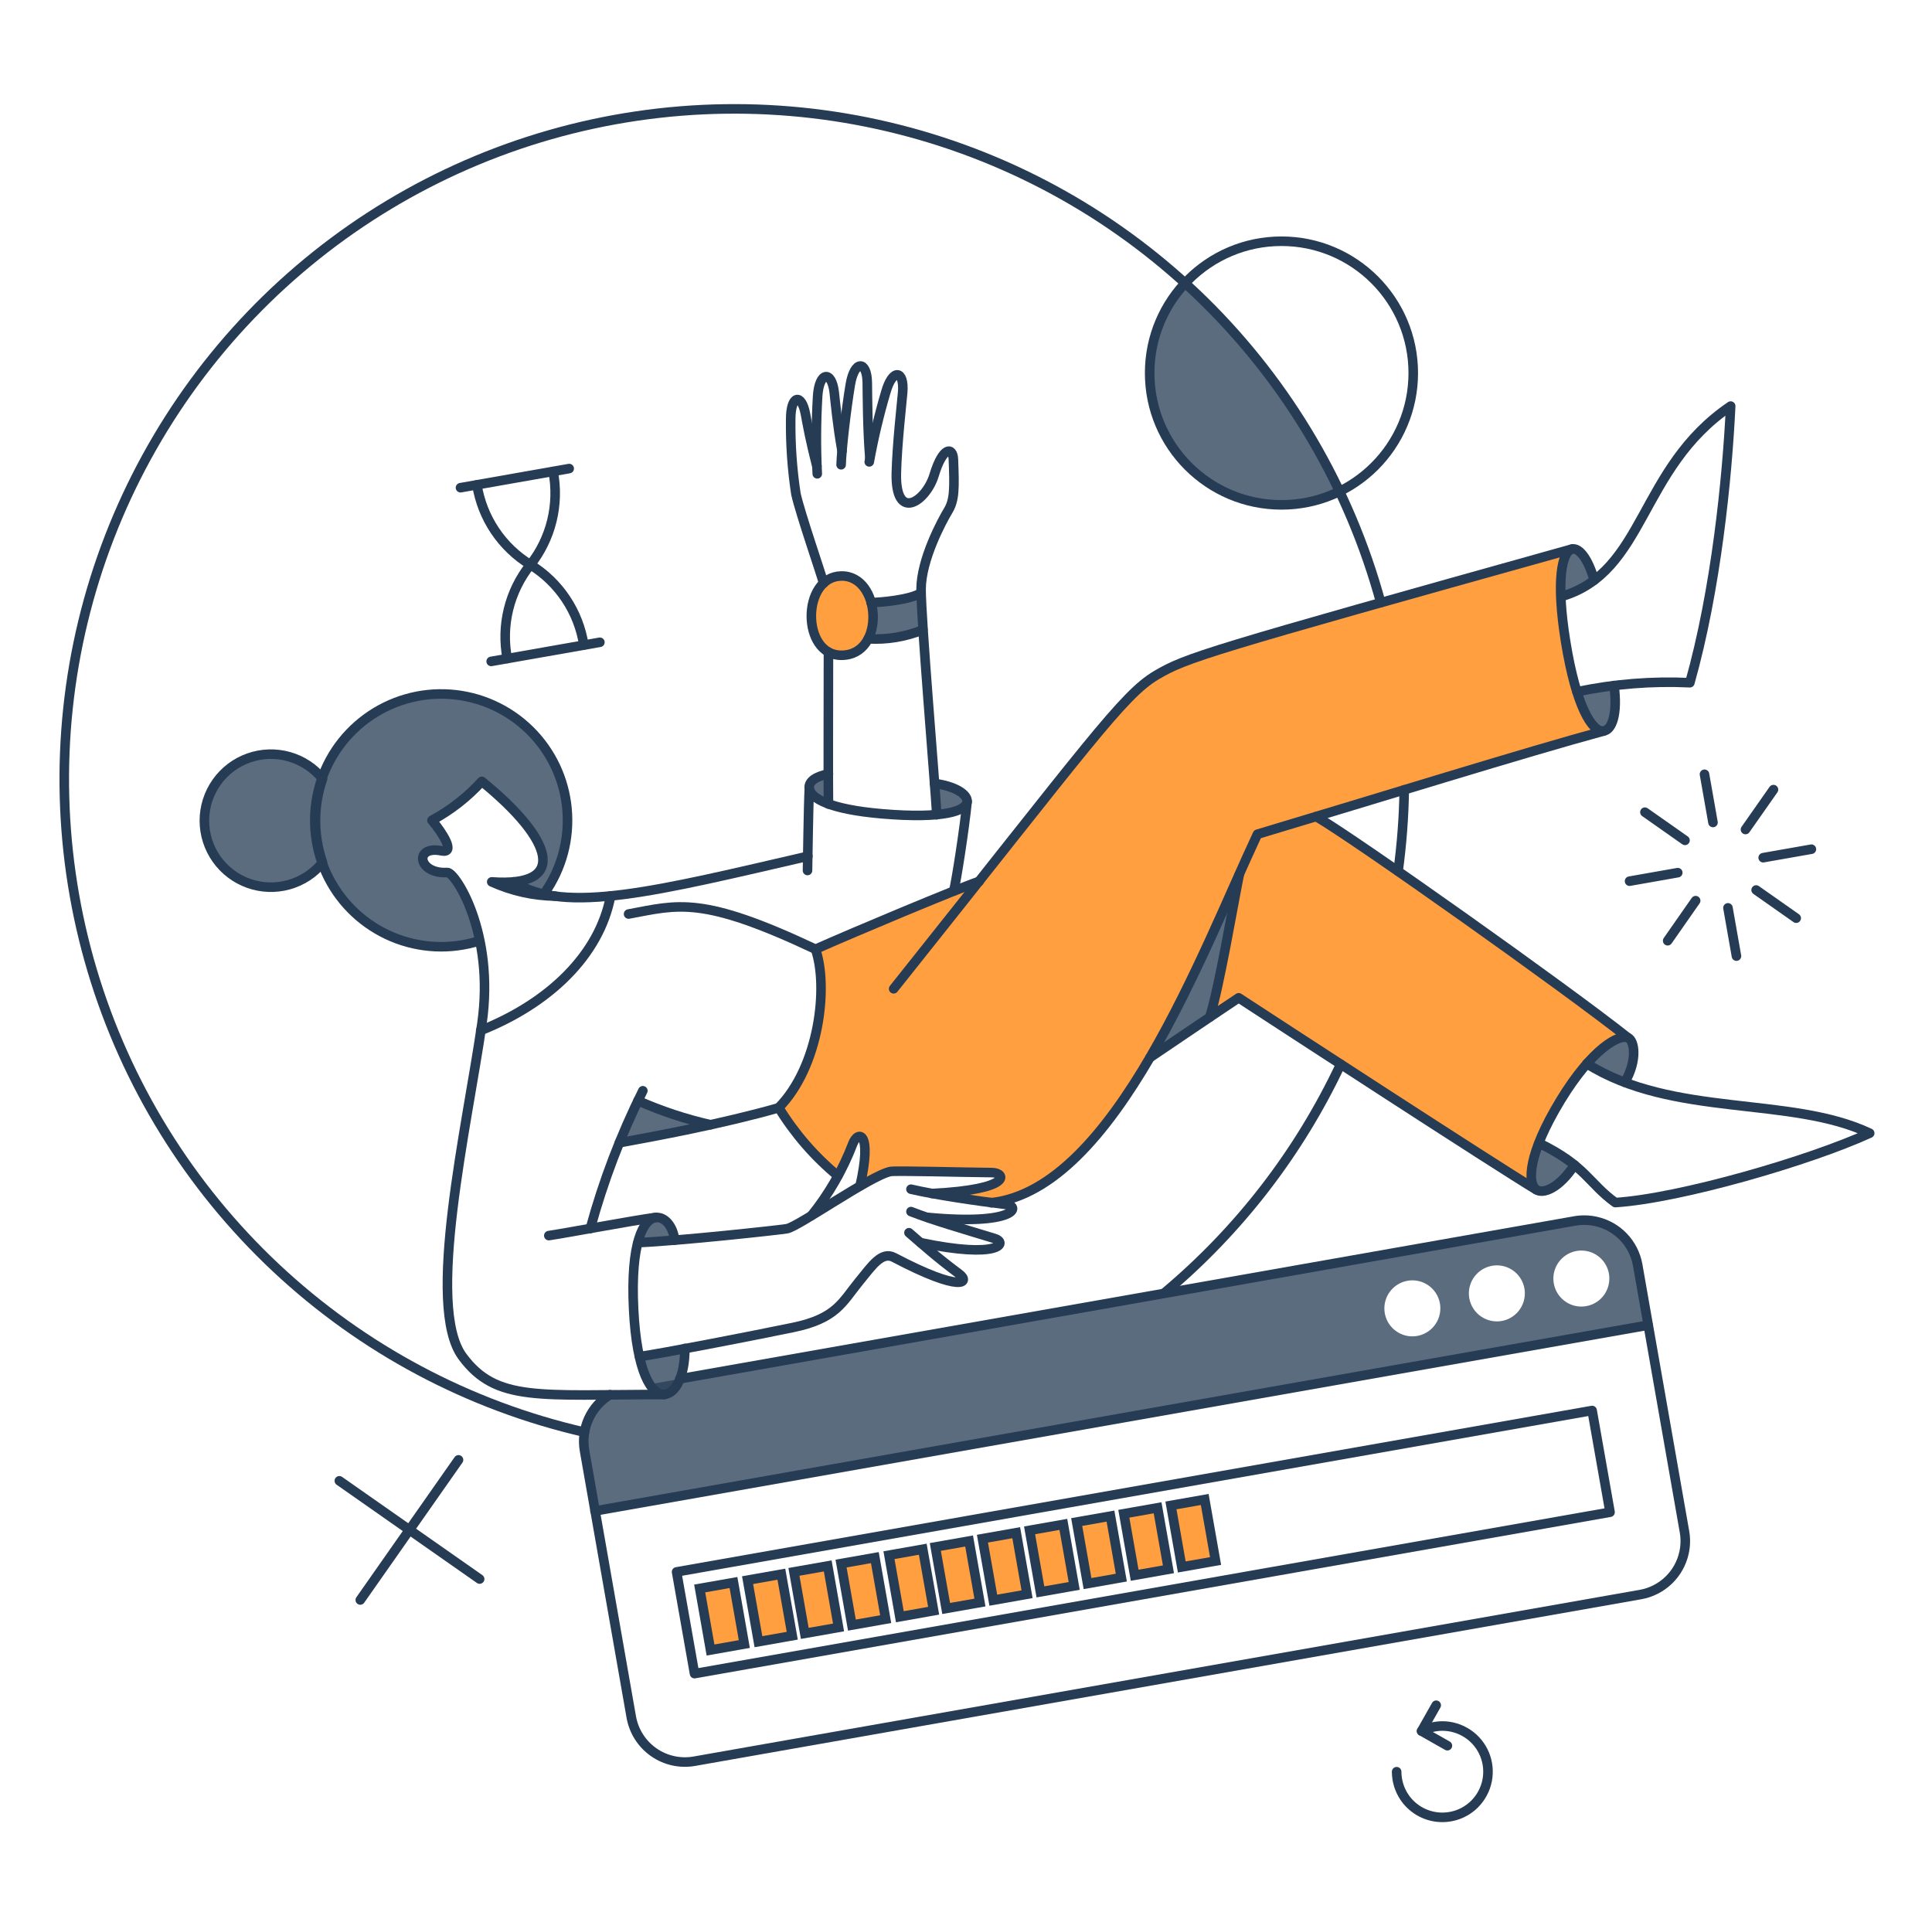 <svg width="144" height="143" viewBox="0 0 144 143" fill="none" xmlns="http://www.w3.org/2000/svg">
<path d="M64.924 44.988C64.347 42.833 62.409 42.563 61.383 43.548C60.064 44.786 60.185 47.798 61.76 48.675C62.017 48.809 62.298 48.891 62.587 48.914C62.876 48.937 63.167 48.902 63.442 48.81C63.717 48.718 63.971 48.572 64.188 48.38C64.406 48.188 64.582 47.954 64.707 47.693C65.1 46.846 65.177 45.886 64.924 44.988Z" fill="#FF9F40"/>
<path d="M98.004 60.967C107.778 58.016 114.967 55.809 119.52 54.569C117.264 54.73 115.121 41.761 117.138 41.018C89.82 48.635 88.394 49.092 86.187 50.398C84.101 51.636 81.988 54.381 72.985 65.752C71.681 66.188 62.928 69.879 60.779 70.839C61.762 73.652 61.049 79.6 58.034 82.667C59.212 84.589 60.699 86.303 62.435 87.741C62.868 86.978 63.237 86.182 63.538 85.359C63.915 84.282 65.019 84.39 64.09 88.481C64.793 88.022 65.553 87.655 66.351 87.391C66.754 87.31 71.639 87.431 73.914 87.458C74.976 87.458 75.472 88.723 69.459 89.016C70.805 89.258 72.407 89.512 73.873 89.703C78.19 89.223 81.926 85.087 85.093 79.923C87.758 75.34 90.122 70.589 92.17 65.7C91.647 68.568 90.754 73.975 90.157 75.895L92.31 74.456C95.163 76.313 111.567 86.998 114.487 88.747C112.388 87.22 119.14 76.352 121.351 77.43C117.076 74.034 101.959 63.402 98.004 60.967Z" fill="#FF9F40"/>
<path d="M54.669 117.943L52.151 118.387L52.959 122.972L55.477 122.529L54.669 117.943H54.669Z" fill="#FF9F40"/>
<path d="M58.238 117.322L55.72 117.767L56.53 122.353L59.049 121.908L58.238 117.322Z" fill="#FF9F40"/>
<path d="M61.694 116.706L59.175 117.15L59.983 121.735L62.501 121.292L61.694 116.706Z" fill="#FF9F40"/>
<path d="M65.206 116.087L62.688 116.531L63.496 121.117L66.014 120.673L65.206 116.087H65.206Z" fill="#FF9F40"/>
<path d="M68.777 115.461L66.259 115.906L67.069 120.493L69.588 120.047L68.777 115.461Z" fill="#FF9F40"/>
<path d="M72.231 114.849L69.713 115.293L70.521 119.878L73.039 119.435L72.231 114.849Z" fill="#FF9F40"/>
<path d="M75.743 114.23L73.225 114.674L74.034 119.26L76.552 118.816L75.743 114.23Z" fill="#FF9F40"/>
<path d="M79.256 113.611L76.738 114.055L77.546 118.641L80.065 118.196L79.256 113.611Z" fill="#FF9F40"/>
<path d="M82.768 112.993L80.25 113.436L81.058 118.022L83.577 117.578L82.768 112.993Z" fill="#FF9F40"/>
<path d="M86.28 112.373L83.763 112.817L84.571 117.402L87.089 116.958L86.28 112.373Z" fill="#FF9F40"/>
<path d="M89.793 111.754L87.275 112.198L88.083 116.784L90.602 116.34L89.793 111.754Z" fill="#FF9F40"/>
<path d="M122.05 94.295C121.912 93.505 121.542 92.775 120.987 92.196C120.432 91.617 119.718 91.216 118.935 91.044C118.415 90.929 117.878 90.918 117.354 91.012L48.453 103.164L48.949 103.971H45.425C44.722 104.391 44.163 105.015 43.824 105.76C43.485 106.506 43.382 107.337 43.528 108.143L44.307 112.624L122.804 98.79L122.05 94.295ZM105.269 99.597C104.857 99.597 104.454 99.475 104.111 99.245C103.768 99.016 103.5 98.691 103.342 98.31C103.184 97.929 103.143 97.509 103.223 97.105C103.304 96.7 103.503 96.328 103.795 96.037C104.086 95.744 104.458 95.545 104.863 95.464C105.267 95.383 105.687 95.424 106.069 95.582C106.45 95.74 106.776 96.008 107.005 96.351C107.234 96.695 107.356 97.099 107.355 97.512C107.355 98.065 107.135 98.595 106.744 98.986C106.353 99.377 105.822 99.597 105.269 99.597ZM111.567 98.481C111.155 98.48 110.752 98.358 110.409 98.128C110.066 97.899 109.798 97.574 109.64 97.193C109.482 96.812 109.441 96.392 109.521 95.988C109.602 95.583 109.801 95.212 110.093 94.92C110.384 94.627 110.756 94.428 111.161 94.347C111.565 94.266 111.985 94.307 112.367 94.465C112.748 94.623 113.074 94.891 113.303 95.234C113.532 95.578 113.654 95.982 113.653 96.395C113.653 96.948 113.433 97.479 113.042 97.871C112.651 98.262 112.121 98.483 111.567 98.483V98.481ZM117.865 97.377C117.453 97.377 117.05 97.254 116.707 97.025C116.364 96.796 116.096 96.47 115.938 96.089C115.78 95.708 115.739 95.289 115.819 94.884C115.9 94.48 116.099 94.108 116.391 93.817C116.682 93.524 117.054 93.324 117.458 93.243C117.863 93.162 118.283 93.203 118.665 93.361C119.046 93.519 119.372 93.787 119.601 94.131C119.83 94.474 119.952 94.878 119.951 95.291C119.95 95.844 119.731 96.374 119.34 96.766C118.949 97.157 118.418 97.376 117.865 97.377Z" fill="#263B54" fill-opacity="0.75"/>
<path d="M99.846 36.617C97.051 30.746 93.138 25.476 88.326 21.101C87.157 22.356 86.335 23.895 85.945 25.566C85.555 27.236 85.609 28.98 86.101 30.623C86.594 32.267 87.508 33.752 88.754 34.933C89.999 36.113 91.531 36.946 93.199 37.35C95.432 37.891 97.784 37.632 99.846 36.617Z" fill="#263B54" fill-opacity="0.75"/>
<path d="M116.358 44.45C117.255 44.205 118.097 43.789 118.837 43.225C118.407 41.738 117.81 40.927 117.321 40.897C116.344 40.838 116.323 43.473 116.358 44.45Z" fill="#263B54" fill-opacity="0.75"/>
<path d="M120.314 51.084C120.598 53.197 120.166 54.424 119.507 54.475C118.955 54.518 118.202 53.641 117.542 51.542C118.538 51.353 119.454 51.192 120.314 51.084Z" fill="#263B54" fill-opacity="0.75"/>
<path d="M121.351 77.353C120.893 77.124 119.736 77.608 118.269 79.265C119.16 79.827 120.107 80.296 121.095 80.664C122.064 78.967 121.808 77.568 121.351 77.353Z" fill="#263B54" fill-opacity="0.75"/>
<path d="M114.689 85.185C113.91 87.203 114.043 88.334 114.487 88.655C115.012 89.019 116.237 88.534 117.354 86.814C116.527 86.176 115.634 85.63 114.689 85.185Z" fill="#263B54" fill-opacity="0.75"/>
<path d="M85.729 78.819C86.671 78.174 88.327 77.056 90.184 75.805C90.87 73.598 91.92 67.475 92.364 65.201C90.388 69.851 88.173 74.397 85.729 78.819Z" fill="#263B54" fill-opacity="0.75"/>
<path d="M68.639 44.194C68.653 44.786 68.706 45.752 68.787 46.939C67.495 47.465 66.102 47.694 64.709 47.612C65.101 46.765 65.176 45.805 64.922 44.907C65.611 44.907 67.845 44.705 68.639 44.194Z" fill="#263B54" fill-opacity="0.75"/>
<path d="M69.662 58.395C69.729 59.418 69.797 60.225 69.824 60.723C70.625 60.644 72.256 60.377 72.072 59.595C71.953 59.083 71.037 58.563 69.662 58.395Z" fill="#263B54" fill-opacity="0.75"/>
<path d="M61.748 59.925C60.793 59.576 60.377 59.158 60.322 58.792C60.23 58.187 60.955 57.85 61.748 57.689V59.925Z" fill="#263B54" fill-opacity="0.75"/>
<path d="M51.05 100.512C51.05 102.472 50.456 103.666 49.72 103.894C48.596 104.241 47.934 102.268 47.672 101.105C48.318 101.01 49.556 100.795 51.05 100.512Z" fill="#263B54" fill-opacity="0.75"/>
<path d="M49.122 90.75C48.243 90.594 47.758 91.751 47.541 92.613C48.308 92.573 49.25 92.505 50.286 92.425C50.288 92.06 50.177 91.703 49.969 91.403C49.761 91.103 49.465 90.875 49.122 90.75Z" fill="#263B54" fill-opacity="0.75"/>
<path d="M52.947 83.826C50.309 84.404 47.82 84.862 46.164 85.171C46.608 84.068 47.08 82.976 47.55 82.049C49.287 82.816 51.094 83.41 52.947 83.826Z" fill="#263B54" fill-opacity="0.75"/>
<path d="M36.032 52.295C33.68 51.468 31.096 51.608 28.848 52.686C26.599 53.763 24.871 55.689 24.042 58.041C23.606 57.499 23.061 57.055 22.442 56.738C21.824 56.42 21.145 56.237 20.451 56.199C19.757 56.16 19.062 56.269 18.413 56.517C17.763 56.764 17.173 57.146 16.68 57.637C16.188 58.127 15.804 58.716 15.554 59.365C15.303 60.014 15.193 60.708 15.228 61.402C15.264 62.097 15.445 62.776 15.76 63.396C16.075 64.016 16.517 64.562 17.057 65C18.087 65.813 19.391 66.195 20.697 66.067C22.003 65.938 23.208 65.31 24.06 64.312C24.878 66.596 26.547 68.474 28.718 69.555C30.889 70.636 33.394 70.837 35.709 70.114C35.036 66.927 33.771 64.987 33.327 65.014C31.147 65.162 30.81 62.982 32.896 63.399C33.959 63.628 32.977 62.107 32.183 61.125C33.58 60.385 34.837 59.405 35.897 58.232C40.54 62 41.94 65.108 38.696 65.66L36.893 65.741C38.064 66.258 39.327 66.537 40.607 66.562C41.723 64.984 42.32 63.098 42.316 61.165C42.315 59.218 41.71 57.32 40.584 55.731C39.459 54.142 37.868 52.942 36.032 52.295Z" fill="#263B54" fill-opacity="0.75"/>
<path d="M45.465 103.944C44.766 104.368 44.212 104.993 43.873 105.737C43.535 106.481 43.428 107.31 43.568 108.116L47.053 127.979C47.242 129.036 47.843 129.975 48.723 130.591C49.603 131.206 50.692 131.448 51.75 131.262L122.266 118.841C123.056 118.703 123.786 118.332 124.365 117.778C124.944 117.223 125.345 116.509 125.517 115.725C125.632 115.206 125.643 114.668 125.549 114.145L122.064 94.282C121.925 93.492 121.555 92.761 121 92.182C120.446 91.603 119.731 91.202 118.948 91.03C118.428 90.916 117.891 90.905 117.367 90.998L50.672 102.763" stroke="#263B54" stroke-width="0.712" stroke-linecap="round" stroke-linejoin="round"/>
<path d="M44.348 112.61L122.844 98.763" stroke="#263B54" stroke-width="0.712" stroke-linecap="round" stroke-linejoin="round"/>
<path d="M118.668 105.124L50.429 117.152L51.766 124.733L120.003 112.704L118.668 105.124Z" stroke="#263B54" stroke-width="0.712" stroke-linecap="round" stroke-linejoin="round"/>
<path d="M99.927 79.317C96.839 85.883 92.357 91.697 86.793 96.354M102.914 44.907C100.588 36.385 96.043 28.633 89.744 22.441C83.444 16.248 75.615 11.838 67.054 9.659C58.494 7.479 49.509 7.61 41.015 10.036C32.521 12.462 24.823 17.098 18.705 23.47C12.588 29.842 8.269 37.723 6.191 46.308C4.113 54.894 4.349 63.877 6.875 72.341C9.401 80.806 14.127 88.449 20.57 94.491C27.014 100.534 34.945 104.759 43.554 106.736" stroke="#263B54" stroke-width="0.712" stroke-linecap="round" stroke-linejoin="round"/>
<path d="M104.664 58.862C104.633 60.892 104.48 62.919 104.206 64.931" stroke="#263B54" stroke-width="0.712" stroke-linecap="round" stroke-linejoin="round"/>
<path d="M95.513 37.627C100.938 37.627 105.336 33.228 105.336 27.803C105.336 22.378 100.938 17.979 95.513 17.979C90.087 17.979 85.689 22.378 85.689 27.803C85.689 33.228 90.087 37.627 95.513 37.627Z" stroke="#263B54" stroke-width="0.712" stroke-linecap="round" stroke-linejoin="round"/>
<path d="M34.323 36.348L42.424 34.922" stroke="#263B54" stroke-width="0.712" stroke-linecap="round" stroke-linejoin="round"/>
<path d="M44.712 47.868L36.61 49.294" stroke="#263B54" stroke-width="0.712" stroke-linecap="round" stroke-linejoin="round"/>
<path d="M37.808 49.079C37.574 47.862 37.605 46.61 37.901 45.406C38.196 44.203 38.747 43.078 39.517 42.108C40.287 41.138 40.839 40.012 41.133 38.809C41.428 37.606 41.46 36.353 41.226 35.137" stroke="#263B54" stroke-width="0.712" stroke-linecap="round" stroke-linejoin="round"/>
<path d="M43.514 48.069C43.323 46.846 42.87 45.678 42.184 44.647C41.499 43.615 40.598 42.744 39.544 42.094C38.486 41.449 37.581 40.582 36.891 39.552C36.201 38.523 35.743 37.356 35.547 36.133" stroke="#263B54" stroke-width="0.712" stroke-linecap="round" stroke-linejoin="round"/>
<path d="M121.458 65.672L125.051 65.039" stroke="#263B54" stroke-width="0.712" stroke-linecap="round" stroke-linejoin="round"/>
<path d="M131.417 63.922L135.01 63.29" stroke="#263B54" stroke-width="0.712" stroke-linecap="round" stroke-linejoin="round"/>
<path d="M127.043 57.705L127.676 61.298" stroke="#263B54" stroke-width="0.712" stroke-linecap="round" stroke-linejoin="round"/>
<path d="M128.792 67.663L129.425 71.256" stroke="#263B54" stroke-width="0.712" stroke-linecap="round" stroke-linejoin="round"/>
<path d="M122.602 60.531L125.59 62.63" stroke="#263B54" stroke-width="0.712" stroke-linecap="round" stroke-linejoin="round"/>
<path d="M130.892 66.331L133.879 68.43" stroke="#263B54" stroke-width="0.712" stroke-linecap="round" stroke-linejoin="round"/>
<path d="M132.184 58.849L130.098 61.823" stroke="#263B54" stroke-width="0.712" stroke-linecap="round" stroke-linejoin="round"/>
<path d="M126.384 67.125L124.298 70.112" stroke="#263B54" stroke-width="0.712" stroke-linecap="round" stroke-linejoin="round"/>
<path d="M26.854 119.245L34.175 108.802" stroke="#263B54" stroke-width="0.712" stroke-linecap="round" stroke-linejoin="round"/>
<path d="M25.293 110.363L35.749 117.684" stroke="#263B54" stroke-width="0.712" stroke-linecap="round" stroke-linejoin="round"/>
<path d="M107.88 130.105L105.956 129.015L107.046 127.09" stroke="#263B54" stroke-width="0.712" stroke-linecap="round" stroke-linejoin="round"/>
<path d="M105.956 129.015C106.435 128.771 106.965 128.641 107.503 128.638C108.176 128.638 108.835 128.838 109.394 129.212C109.954 129.586 110.391 130.118 110.649 130.739C110.906 131.362 110.973 132.046 110.842 132.707C110.71 133.367 110.386 133.974 109.911 134.45C109.554 134.806 109.124 135.078 108.65 135.247C108.176 135.416 107.67 135.478 107.17 135.429C106.669 135.38 106.185 135.22 105.753 134.962C105.322 134.703 104.952 134.353 104.672 133.935C104.298 133.374 104.098 132.716 104.098 132.043" stroke="#263B54" stroke-width="0.712" stroke-linecap="round" stroke-linejoin="round"/>
<path d="M38.307 65.722C42.017 68.224 49.25 66.342 60.214 63.815" stroke="#263B54" stroke-width="0.712" stroke-linecap="round" stroke-linejoin="round"/>
<path d="M61.748 57.678C60.955 57.839 60.221 58.174 60.322 58.781C60.437 59.48 61.775 60.314 65.745 60.652C70.321 61.041 72.038 60.439 72.084 59.737C72.12 59.185 71.155 58.58 69.648 58.391" stroke="#263B54" stroke-width="0.712" stroke-linecap="round" stroke-linejoin="round"/>
<path d="M62.691 42.929C65.691 42.858 66.041 48.844 62.704 48.837C59.716 48.833 59.746 42.995 62.691 42.929Z" stroke="#263B54" stroke-width="0.712" stroke-linecap="round" stroke-linejoin="round"/>
<path d="M69.823 60.719C69.662 58.055 68.652 46.172 68.652 43.925C68.652 41.691 70.231 38.78 70.671 38.057C71.147 37.272 71.147 36.389 71.06 34.233C71.023 33.291 70.273 33.261 69.621 35.417C69.035 37.352 66.717 38.969 66.808 35.242C66.863 33.075 67.21 30.072 67.279 29.253C67.421 27.57 66.522 27.425 66.014 29.253C65.513 30.954 65.104 32.68 64.789 34.424" stroke="#263B54" stroke-width="0.712" stroke-linecap="round" stroke-linejoin="round"/>
<path d="M64.83 34.087C64.655 31.962 64.655 29.337 64.642 28.516C64.615 26.847 63.682 26.833 63.377 28.664C63.063 30.547 62.731 33.455 62.691 34.639" stroke="#263B54" stroke-width="0.712" stroke-linecap="round" stroke-linejoin="round"/>
<path d="M62.759 33.605C62.391 31.527 62.273 30.043 62.179 29.244C61.991 27.588 61.054 27.682 60.941 29.54C60.827 31.462 60.818 33.389 60.914 35.313" stroke="#263B54" stroke-width="0.712" stroke-linecap="round" stroke-linejoin="round"/>
<path d="M60.887 34.747C60.362 32.715 60.187 31.665 60.037 30.871C59.74 29.27 58.928 29.445 58.934 31.262C58.913 33.121 59.043 34.98 59.324 36.819C59.674 38.367 61.248 42.889 61.383 43.467" stroke="#263B54" stroke-width="0.712" stroke-linecap="round" stroke-linejoin="round"/>
<path d="M61.748 48.608C61.748 51.622 61.722 58.257 61.748 59.925" stroke="#263B54" stroke-width="0.712" stroke-linecap="round" stroke-linejoin="round"/>
<path d="M64.924 44.907C65.597 44.907 67.844 44.705 68.638 44.194" stroke="#263B54" stroke-width="0.712" stroke-linecap="round" stroke-linejoin="round"/>
<path d="M64.709 47.612C66.101 47.693 67.494 47.463 68.787 46.939" stroke="#263B54" stroke-width="0.712" stroke-linecap="round" stroke-linejoin="round"/>
<path d="M60.322 58.781C60.255 60.087 60.201 64.232 60.187 64.877" stroke="#263B54" stroke-width="0.712" stroke-linecap="round" stroke-linejoin="round"/>
<path d="M35.709 70.126C33.579 70.796 31.281 70.688 29.224 69.821C27.167 68.954 25.485 67.385 24.477 65.394C23.468 63.402 23.201 61.117 23.721 58.946C24.24 56.775 25.514 54.86 27.315 53.541C29.116 52.221 31.327 51.585 33.553 51.744C35.78 51.903 37.878 52.848 39.472 54.41C41.067 55.972 42.056 58.049 42.261 60.272C42.467 62.495 41.877 64.718 40.596 66.546" stroke="#263B54" stroke-width="0.712" stroke-linecap="round" stroke-linejoin="round"/>
<path d="M50.283 92.425C50.175 91.402 49.543 90.654 48.866 90.743C47.952 90.867 46.983 92.6 47.225 97.565C47.454 102.289 48.556 103.99 49.526 103.917C50.333 103.857 51.046 102.639 51.046 100.499" stroke="#263B54" stroke-width="0.712" stroke-linecap="round" stroke-linejoin="round"/>
<path d="M47.551 92.613C50.835 92.465 57.821 91.698 58.64 91.577C59.459 91.456 64.9 87.603 66.364 87.311C66.755 87.233 71.653 87.371 73.927 87.391C74.99 87.401 75.486 88.656 69.473 88.95" stroke="#263B54" stroke-width="0.712" stroke-linecap="round" stroke-linejoin="round"/>
<path d="M67.898 88.629C69.621 89.033 72.704 89.494 75.017 89.773C76.094 89.903 75.677 91.348 69.123 90.729" stroke="#263B54" stroke-width="0.712" stroke-linecap="round" stroke-linejoin="round"/>
<path d="M67.898 90.298C69.581 90.958 71.948 91.633 74.131 92.303C75.141 92.614 74.508 93.851 68.614 92.613" stroke="#263B54" stroke-width="0.712" stroke-linecap="round" stroke-linejoin="round"/>
<path d="M67.75 91.873C68.812 92.788 69.77 93.659 71.504 94.954C72.312 95.559 71.7 96.38 66.632 93.716C65.705 93.229 64.976 94.362 64.035 95.506C62.796 97.013 62.366 98.269 59.096 98.938C55.49 99.679 49.367 100.862 47.671 101.104" stroke="#263B54" stroke-width="0.712" stroke-linecap="round" stroke-linejoin="round"/>
<path d="M60.497 90.581C61.786 88.979 62.816 87.185 63.552 85.265C63.947 84.209 65.032 84.31 64.103 88.387" stroke="#263B54" stroke-width="0.712" stroke-linecap="round" stroke-linejoin="round"/>
<path d="M40.906 92.088C42.804 91.792 47.029 90.984 48.886 90.729" stroke="#263B54" stroke-width="0.712" stroke-linecap="round" stroke-linejoin="round"/>
<path d="M49.543 103.931C40.163 103.931 36.987 104.509 34.471 101.104C31.688 97.345 34.818 83.96 35.923 76.26C36.887 69.531 33.925 64.987 33.34 65.026C31.145 65.16 30.825 62.991 32.91 63.411C33.972 63.623 33.004 62.105 32.196 61.136C33.59 60.385 34.845 59.403 35.911 58.233C41.331 62.644 42.33 66.143 36.651 65.725C38.14 66.401 39.752 66.763 41.388 66.788" stroke="#263B54" stroke-width="0.712" stroke-linecap="round" stroke-linejoin="round"/>
<path d="M24.042 58.041C23.397 57.245 22.521 56.669 21.534 56.391C20.548 56.114 19.5 56.148 18.535 56.491C17.569 56.833 16.733 57.466 16.142 58.303C15.551 59.14 15.233 60.139 15.233 61.164C15.233 62.188 15.551 63.188 16.142 64.024C16.733 64.861 17.569 65.494 18.535 65.837C19.5 66.179 20.548 66.214 21.534 65.936C22.521 65.659 23.397 65.083 24.042 64.287C23.342 62.264 23.342 60.064 24.042 58.041Z" stroke="#263B54" stroke-width="0.712" stroke-linecap="round" stroke-linejoin="round"/>
<path d="M43.998 91.563C44.965 88.02 46.277 84.58 47.914 81.293" stroke="#263B54" stroke-width="0.712" stroke-linecap="round" stroke-linejoin="round"/>
<path d="M35.83 76.801C40.907 74.786 44.683 71.189 45.514 66.773" stroke="#263B54" stroke-width="0.712" stroke-linecap="round" stroke-linejoin="round"/>
<path d="M46.851 68.121C50.552 67.434 52.288 66.735 60.78 70.745C63.552 69.507 71.397 66.223 72.985 65.685" stroke="#263B54" stroke-width="0.712" stroke-linecap="round" stroke-linejoin="round"/>
<path d="M66.607 73.694C81.126 55.486 83.684 51.799 86.187 50.321C88.394 49.015 89.834 48.558 117.179 40.914" stroke="#263B54" stroke-width="0.712" stroke-linecap="round" stroke-linejoin="round"/>
<path d="M118.821 43.238C118.363 41.609 117.678 40.791 117.165 40.923C116.426 41.114 115.951 43.212 116.694 47.827C117.474 52.658 118.673 54.555 119.494 54.484C120.153 54.431 120.584 53.209 120.301 51.093" stroke="#263B54" stroke-width="0.712" stroke-linecap="round" stroke-linejoin="round"/>
<path d="M72.084 59.74C71.871 61.865 71.276 65.648 71.088 66.402" stroke="#263B54" stroke-width="0.712" stroke-linecap="round" stroke-linejoin="round"/>
<path d="M46.165 85.171C48.883 84.675 53.903 83.745 58.048 82.56C59.225 84.482 60.712 86.196 62.448 87.634" stroke="#263B54" stroke-width="0.712" stroke-linecap="round" stroke-linejoin="round"/>
<path d="M60.78 70.731C61.762 73.544 61.063 79.492 58.034 82.56" stroke="#263B54" stroke-width="0.712" stroke-linecap="round" stroke-linejoin="round"/>
<path d="M73.874 89.639C83.119 88.63 89.699 70.745 93.723 62.173C102.632 59.508 113.747 56.05 119.504 54.489" stroke="#263B54" stroke-width="0.712" stroke-linecap="round" stroke-linejoin="round"/>
<path d="M117.542 51.555C120.305 50.974 123.132 50.748 125.952 50.882C127.904 43.965 128.738 35.621 128.994 30.265C122.13 34.908 122.669 42.633 116.357 44.463" stroke="#263B54" stroke-width="0.712" stroke-linecap="round" stroke-linejoin="round"/>
<path d="M121.108 80.663C122.077 78.967 121.808 77.569 121.364 77.353C120.704 77.031 118.673 78.132 116.318 81.995C113.852 86.044 113.851 88.191 114.487 88.653C115.009 89.034 116.223 88.545 117.354 86.823" stroke="#263B54" stroke-width="0.712" stroke-linecap="round" stroke-linejoin="round"/>
<path d="M114.716 85.198C118.202 86.894 118.417 88.199 120.395 89.626C125.253 89.316 134.956 86.477 139.356 84.455C133.435 81.656 124.688 83.311 118.269 79.274" stroke="#263B54" stroke-width="0.712" stroke-linecap="round" stroke-linejoin="round"/>
<path d="M121.351 77.353C116.883 73.8 101.124 62.62 98.097 60.854" stroke="#263B54" stroke-width="0.712" stroke-linecap="round" stroke-linejoin="round"/>
<path d="M114.487 88.656C111.567 86.907 95.163 76.222 92.323 74.365C89.659 76.141 87.021 77.944 85.716 78.819" stroke="#263B54" stroke-width="0.712" stroke-linecap="round" stroke-linejoin="round"/>
<path d="M90.17 75.805C90.87 73.598 91.906 67.462 92.366 65.187" stroke="#263B54" stroke-width="0.712" stroke-linecap="round" stroke-linejoin="round"/>
<path d="M47.551 82.036C49.292 82.807 51.104 83.406 52.961 83.826" stroke="#263B54" stroke-width="0.712" stroke-linecap="round" stroke-linejoin="round"/>
<path d="M54.669 117.944L52.151 118.387L52.959 122.973L55.477 122.529L54.669 117.944H54.669Z" stroke="#263B54" stroke-width="0.712"/>
<path d="M58.238 117.322L55.72 117.767L56.53 122.353L59.049 121.909L58.238 117.322Z" stroke="#263B54" stroke-width="0.712"/>
<path d="M61.694 116.706L59.175 117.15L59.983 121.735L62.501 121.292L61.694 116.706Z" stroke="#263B54" stroke-width="0.712"/>
<path d="M65.206 116.087L62.688 116.531L63.496 121.117L66.014 120.673L65.206 116.087H65.206Z" stroke="#263B54" stroke-width="0.712"/>
<path d="M68.777 115.461L66.259 115.906L67.069 120.493L69.588 120.047L68.777 115.461Z" stroke="#263B54" stroke-width="0.712"/>
<path d="M72.231 114.849L69.713 115.293L70.521 119.878L73.039 119.435L72.231 114.849Z" stroke="#263B54" stroke-width="0.712"/>
<path d="M75.743 114.23L73.225 114.675L74.034 119.26L76.552 118.816L75.743 114.23Z" stroke="#263B54" stroke-width="0.712"/>
<path d="M79.256 113.611L76.738 114.055L77.546 118.641L80.065 118.196L79.256 113.611Z" stroke="#263B54" stroke-width="0.712"/>
<path d="M82.768 112.993L80.25 113.436L81.058 118.022L83.577 117.578L82.768 112.993Z" stroke="#263B54" stroke-width="0.712"/>
<path d="M86.28 112.373L83.763 112.817L84.571 117.402L87.089 116.958L86.28 112.373Z" stroke="#263B54" stroke-width="0.712"/>
<path d="M89.793 111.754L87.275 112.198L88.083 116.784L90.602 116.34L89.793 111.754Z" stroke="#263B54" stroke-width="0.712"/>
</svg>
